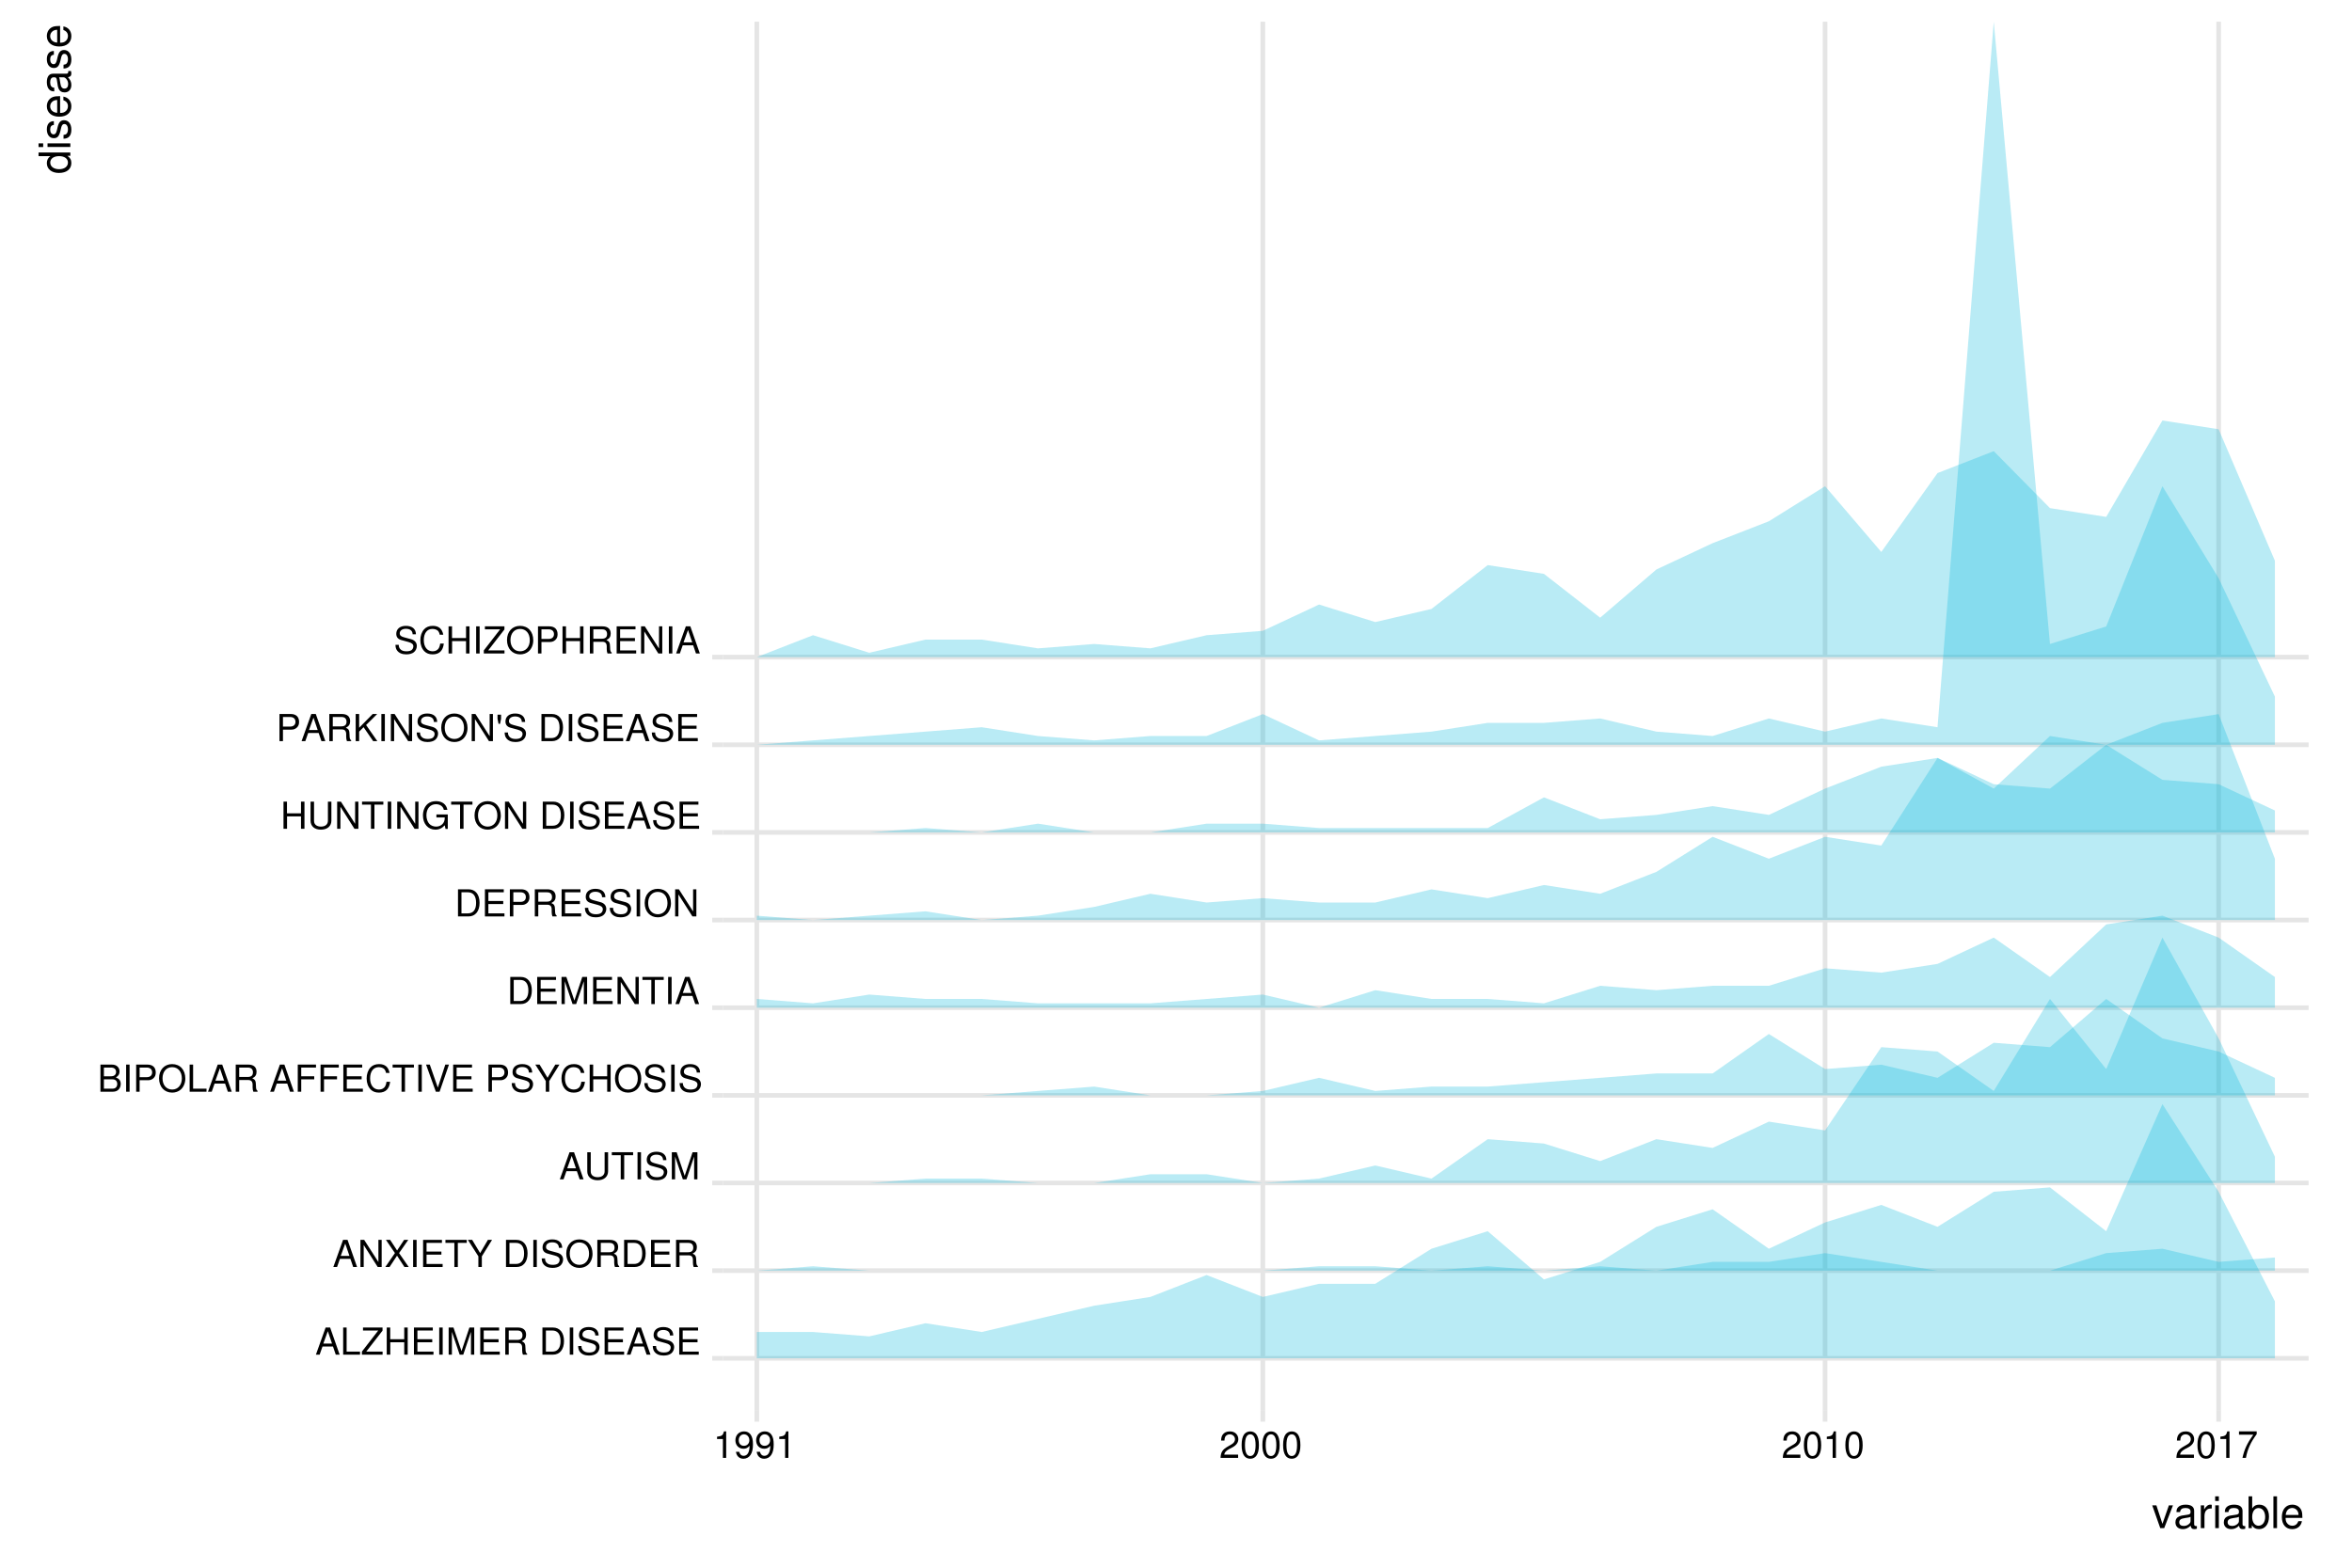 <?xml version="1.0" encoding="UTF-8"?>
<svg xmlns="http://www.w3.org/2000/svg" xmlns:xlink="http://www.w3.org/1999/xlink" width="540pt" height="360pt" viewBox="0 0 540 360" version="1.1">
<defs>
<g>
<symbol overflow="visible" id="glyph0-0">
<path style="stroke:none;" d=""/>
</symbol>
<symbol overflow="visible" id="glyph0-1">
<path style="stroke:none;" d="M 4.062 -1.875 L 4.703 0 L 5.594 0 L 3.406 -6.234 L 2.375 -6.234 L 0.141 0 L 1 0 L 1.656 -1.875 Z M 3.844 -2.547 L 1.844 -2.547 L 2.875 -5.391 Z M 3.844 -2.547 "/>
</symbol>
<symbol overflow="visible" id="glyph0-2">
<path style="stroke:none;" d="M 1.484 -6.234 L 0.688 -6.234 L 0.688 0 L 4.562 0 L 4.562 -0.703 L 1.484 -0.703 Z M 1.484 -6.234 "/>
</symbol>
<symbol overflow="visible" id="glyph0-3">
<path style="stroke:none;" d="M 4.969 -6.234 L 0.484 -6.234 L 0.484 -5.547 L 3.984 -5.547 L 0.234 -0.703 L 0.234 0 L 4.984 0 L 4.984 -0.703 L 1.234 -0.703 L 4.969 -5.516 Z M 4.969 -6.234 "/>
</symbol>
<symbol overflow="visible" id="glyph0-4">
<path style="stroke:none;" d="M 4.719 -2.844 L 4.719 0 L 5.516 0 L 5.516 -6.234 L 4.719 -6.234 L 4.719 -3.547 L 1.5 -3.547 L 1.5 -6.234 L 0.703 -6.234 L 0.703 0 L 1.516 0 L 1.516 -2.844 Z M 4.719 -2.844 "/>
</symbol>
<symbol overflow="visible" id="glyph0-5">
<path style="stroke:none;" d="M 1.562 -2.844 L 4.969 -2.844 L 4.969 -3.547 L 1.562 -3.547 L 1.562 -5.547 L 5.094 -5.547 L 5.094 -6.234 L 0.766 -6.234 L 0.766 0 L 5.25 0 L 5.25 -0.703 L 1.562 -0.703 Z M 1.562 -2.844 "/>
</symbol>
<symbol overflow="visible" id="glyph0-6">
<path style="stroke:none;" d="M 1.656 -6.234 L 0.859 -6.234 L 0.859 0 L 1.656 0 Z M 1.656 -6.234 "/>
</symbol>
<symbol overflow="visible" id="glyph0-7">
<path style="stroke:none;" d="M 4 0 L 5.766 -5.234 L 5.766 0 L 6.516 0 L 6.516 -6.234 L 5.406 -6.234 L 3.594 -0.812 L 1.75 -6.234 L 0.641 -6.234 L 0.641 0 L 1.391 0 L 1.391 -5.234 L 3.172 0 Z M 4 0 "/>
</symbol>
<symbol overflow="visible" id="glyph0-8">
<path style="stroke:none;" d="M 1.594 -2.688 L 3.641 -2.688 C 4.359 -2.688 4.672 -2.344 4.672 -1.578 L 4.672 -1.016 C 4.672 -0.641 4.734 -0.25 4.844 0 L 5.812 0 L 5.812 -0.203 C 5.516 -0.406 5.453 -0.625 5.438 -1.453 C 5.422 -2.484 5.266 -2.797 4.594 -3.078 C 5.297 -3.422 5.578 -3.859 5.578 -4.578 C 5.578 -5.656 4.891 -6.234 3.672 -6.234 L 0.797 -6.234 L 0.797 0 L 1.594 0 Z M 1.594 -3.391 L 1.594 -5.547 L 3.516 -5.547 C 3.969 -5.547 4.219 -5.469 4.422 -5.297 C 4.625 -5.125 4.75 -4.844 4.75 -4.469 C 4.75 -3.719 4.359 -3.391 3.516 -3.391 Z M 1.594 -3.391 "/>
</symbol>
<symbol overflow="visible" id="glyph0-9">
<path style="stroke:none;" d=""/>
</symbol>
<symbol overflow="visible" id="glyph0-10">
<path style="stroke:none;" d="M 0.766 0 L 3.172 0 C 4.75 0 5.719 -1.188 5.719 -3.125 C 5.719 -5.062 4.75 -6.234 3.172 -6.234 L 0.766 -6.234 Z M 1.562 -0.703 L 1.562 -5.547 L 3.031 -5.547 C 4.266 -5.547 4.922 -4.703 4.922 -3.109 C 4.922 -1.547 4.266 -0.703 3.031 -0.703 Z M 1.562 -0.703 "/>
</symbol>
<symbol overflow="visible" id="glyph0-11">
<path style="stroke:none;" d="M 5.109 -4.406 C 5.094 -5.641 4.25 -6.344 2.812 -6.344 C 1.453 -6.344 0.594 -5.641 0.594 -4.516 C 0.594 -3.75 1 -3.266 1.828 -3.062 L 3.375 -2.641 C 4.156 -2.438 4.516 -2.125 4.516 -1.641 C 4.516 -1.297 4.344 -0.953 4.078 -0.766 C 3.828 -0.594 3.438 -0.5 2.922 -0.5 C 2.25 -0.5 1.797 -0.672 1.484 -1.031 C 1.266 -1.297 1.156 -1.594 1.172 -1.984 L 0.406 -1.984 C 0.422 -1.406 0.531 -1.031 0.781 -0.688 C 1.203 -0.109 1.922 0.203 2.875 0.203 C 3.625 0.203 4.234 0.031 4.625 -0.281 C 5.047 -0.609 5.312 -1.172 5.312 -1.719 C 5.312 -2.484 4.844 -3.047 3.984 -3.281 L 2.422 -3.703 C 1.672 -3.906 1.391 -4.141 1.391 -4.625 C 1.391 -5.25 1.953 -5.672 2.797 -5.672 C 3.781 -5.672 4.344 -5.219 4.344 -4.406 Z M 5.109 -4.406 "/>
</symbol>
<symbol overflow="visible" id="glyph0-12">
<path style="stroke:none;" d="M 5.531 -6.234 L 4.781 -6.234 L 4.781 -1.141 L 1.516 -6.234 L 0.656 -6.234 L 0.656 0 L 1.406 0 L 1.406 -5.062 L 4.625 0 L 5.531 0 Z M 5.531 -6.234 "/>
</symbol>
<symbol overflow="visible" id="glyph0-13">
<path style="stroke:none;" d="M 3.344 -3.203 L 5.453 -6.234 L 4.5 -6.234 L 2.891 -3.797 L 1.297 -6.234 L 0.328 -6.234 L 2.391 -3.203 L 0.188 0 L 1.156 0 L 2.875 -2.609 L 4.578 0 L 5.562 0 Z M 3.344 -3.203 "/>
</symbol>
<symbol overflow="visible" id="glyph0-14">
<path style="stroke:none;" d="M 3.031 -5.547 L 5.078 -5.547 L 5.078 -6.234 L 0.188 -6.234 L 0.188 -5.547 L 2.234 -5.547 L 2.234 0 L 3.031 0 Z M 3.031 -5.547 "/>
</symbol>
<symbol overflow="visible" id="glyph0-15">
<path style="stroke:none;" d="M 3.312 -2.453 L 5.656 -6.234 L 4.703 -6.234 L 2.922 -3.203 L 1.094 -6.234 L 0.109 -6.234 L 2.516 -2.453 L 2.516 0 L 3.312 0 Z M 3.312 -2.453 "/>
</symbol>
<symbol overflow="visible" id="glyph0-16">
<path style="stroke:none;" d="M 3.328 -6.344 C 1.547 -6.344 0.328 -5.031 0.328 -3.078 C 0.328 -1.125 1.547 0.203 3.344 0.203 C 4.094 0.203 4.766 -0.031 5.281 -0.469 C 5.953 -1.031 6.359 -2 6.359 -3.016 C 6.359 -5.031 5.156 -6.344 3.328 -6.344 Z M 3.328 -5.641 C 4.688 -5.641 5.562 -4.609 5.562 -3.047 C 5.562 -1.531 4.656 -0.5 3.344 -0.5 C 2.016 -0.5 1.125 -1.531 1.125 -3.078 C 1.125 -4.609 2.016 -5.641 3.328 -5.641 Z M 3.328 -5.641 "/>
</symbol>
<symbol overflow="visible" id="glyph0-17">
<path style="stroke:none;" d="M 4.719 -6.234 L 4.719 -1.859 C 4.719 -1.016 4.125 -0.5 3.109 -0.5 C 2.656 -0.5 2.281 -0.609 1.984 -0.828 C 1.672 -1.078 1.531 -1.391 1.531 -1.859 L 1.531 -6.234 L 0.734 -6.234 L 0.734 -1.859 C 0.734 -0.594 1.641 0.203 3.109 0.203 C 4.578 0.203 5.516 -0.609 5.516 -1.859 L 5.516 -6.234 Z M 4.719 -6.234 "/>
</symbol>
<symbol overflow="visible" id="glyph0-18">
<path style="stroke:none;" d="M 0.672 0 L 3.5 0 C 4.078 0 4.516 -0.156 4.859 -0.516 C 5.156 -0.844 5.328 -1.297 5.328 -1.781 C 5.328 -2.531 4.984 -2.984 4.203 -3.297 C 4.766 -3.562 5.062 -4.031 5.062 -4.656 C 5.062 -5.109 4.891 -5.516 4.562 -5.812 C 4.234 -6.109 3.812 -6.234 3.219 -6.234 L 0.672 -6.234 Z M 1.469 -3.547 L 1.469 -5.547 L 3.016 -5.547 C 3.453 -5.547 3.703 -5.484 3.922 -5.312 C 4.141 -5.141 4.266 -4.891 4.266 -4.547 C 4.266 -4.219 4.141 -3.953 3.922 -3.781 C 3.703 -3.609 3.453 -3.547 3.016 -3.547 Z M 1.469 -0.703 L 1.469 -2.844 L 3.422 -2.844 C 3.797 -2.844 4.062 -2.75 4.25 -2.547 C 4.438 -2.359 4.531 -2.078 4.531 -1.766 C 4.531 -1.469 4.438 -1.203 4.25 -1 C 4.062 -0.797 3.797 -0.703 3.422 -0.703 Z M 1.469 -0.703 "/>
</symbol>
<symbol overflow="visible" id="glyph0-19">
<path style="stroke:none;" d="M 1.578 -2.641 L 3.531 -2.641 C 4.031 -2.641 4.406 -2.797 4.75 -3.094 C 5.125 -3.438 5.281 -3.844 5.281 -4.406 C 5.281 -5.578 4.594 -6.234 3.359 -6.234 L 0.781 -6.234 L 0.781 0 L 1.578 0 Z M 1.578 -3.344 L 1.578 -5.547 L 3.234 -5.547 C 4 -5.547 4.453 -5.125 4.453 -4.438 C 4.453 -3.766 4 -3.344 3.234 -3.344 Z M 1.578 -3.344 "/>
</symbol>
<symbol overflow="visible" id="glyph0-20">
<path style="stroke:none;" d="M 1.562 -2.844 L 4.547 -2.844 L 4.547 -3.547 L 1.562 -3.547 L 1.562 -5.547 L 4.953 -5.547 L 4.953 -6.234 L 0.766 -6.234 L 0.766 0 L 1.562 0 Z M 1.562 -2.844 "/>
</symbol>
<symbol overflow="visible" id="glyph0-21">
<path style="stroke:none;" d="M 5.672 -4.312 C 5.422 -5.672 4.625 -6.344 3.266 -6.344 C 2.422 -6.344 1.75 -6.078 1.281 -5.562 C 0.719 -4.953 0.406 -4.062 0.406 -3.047 C 0.406 -2.016 0.734 -1.141 1.312 -0.531 C 1.797 -0.031 2.422 0.203 3.234 0.203 C 4.75 0.203 5.609 -0.625 5.797 -2.281 L 4.969 -2.281 C 4.906 -1.844 4.828 -1.562 4.688 -1.312 C 4.438 -0.797 3.906 -0.5 3.234 -0.5 C 2 -0.5 1.203 -1.5 1.203 -3.062 C 1.203 -4.656 1.953 -5.641 3.172 -5.641 C 3.672 -5.641 4.141 -5.484 4.406 -5.25 C 4.625 -5.031 4.766 -4.766 4.859 -4.312 Z M 5.672 -4.312 "/>
</symbol>
<symbol overflow="visible" id="glyph0-22">
<path style="stroke:none;" d="M 3.359 0 L 5.516 -6.234 L 4.672 -6.234 L 2.953 -0.953 L 1.109 -6.234 L 0.25 -6.234 L 2.5 0 Z M 3.359 0 "/>
</symbol>
<symbol overflow="visible" id="glyph0-23">
<path style="stroke:none;" d="M 6.078 -3.297 L 3.469 -3.297 L 3.469 -2.594 L 5.375 -2.594 L 5.375 -2.422 C 5.375 -1.312 4.547 -0.5 3.406 -0.5 C 2.781 -0.5 2.203 -0.734 1.828 -1.141 C 1.422 -1.578 1.172 -2.328 1.172 -3.094 C 1.172 -4.625 2.047 -5.641 3.359 -5.641 C 4.312 -5.641 5 -5.156 5.172 -4.344 L 5.984 -4.344 C 5.766 -5.609 4.797 -6.344 3.375 -6.344 C 2.609 -6.344 2 -6.141 1.5 -5.75 C 0.781 -5.141 0.375 -4.172 0.375 -3.062 C 0.375 -1.141 1.547 0.203 3.234 0.203 C 4.078 0.203 4.766 -0.125 5.375 -0.797 L 5.562 0.031 L 6.078 0.031 Z M 6.078 -3.297 "/>
</symbol>
<symbol overflow="visible" id="glyph0-24">
<path style="stroke:none;" d="M 1.469 -2.188 L 2.484 -3.203 L 4.688 0 L 5.641 0 L 3.062 -3.703 L 5.609 -6.234 L 4.578 -6.234 L 1.469 -3.078 L 1.469 -6.234 L 0.672 -6.234 L 0.672 0 L 1.469 0 Z M 1.469 -2.188 "/>
</symbol>
<symbol overflow="visible" id="glyph0-25">
<path style="stroke:none;" d="M 0.406 -6.078 L 0.406 -5.125 L 0.641 -3.969 L 0.984 -3.969 L 1.219 -5.125 L 1.219 -6.078 Z M 0.406 -6.078 "/>
</symbol>
<symbol overflow="visible" id="glyph0-26">
<path style="stroke:none;" d="M 2.219 -4.328 L 2.219 0 L 2.969 0 L 2.969 -6.078 L 2.469 -6.078 C 2.203 -5.141 2.031 -5.016 0.875 -4.859 L 0.875 -4.328 Z M 2.219 -4.328 "/>
</symbol>
<symbol overflow="visible" id="glyph0-27">
<path style="stroke:none;" d="M 0.453 -1.391 C 0.594 -0.391 1.25 0.203 2.172 0.203 C 2.844 0.203 3.453 -0.125 3.797 -0.672 C 4.188 -1.266 4.359 -2 4.359 -3.109 C 4.359 -4.125 4.203 -4.781 3.844 -5.312 C 3.516 -5.812 2.984 -6.078 2.312 -6.078 C 1.156 -6.078 0.328 -5.219 0.328 -4.031 C 0.328 -2.891 1.094 -2.094 2.188 -2.094 C 2.766 -2.094 3.188 -2.297 3.578 -2.781 C 3.578 -1.297 3.094 -0.469 2.219 -0.469 C 1.703 -0.469 1.328 -0.812 1.203 -1.391 Z M 2.297 -5.406 C 3 -5.406 3.531 -4.828 3.531 -4.047 C 3.531 -3.297 3.016 -2.766 2.281 -2.766 C 1.547 -2.766 1.094 -3.266 1.094 -4.078 C 1.094 -4.859 1.609 -5.406 2.297 -5.406 Z M 2.297 -5.406 "/>
</symbol>
<symbol overflow="visible" id="glyph0-28">
<path style="stroke:none;" d="M 4.328 -0.75 L 1.141 -0.75 C 1.219 -1.234 1.484 -1.562 2.234 -2 L 3.094 -2.453 C 3.938 -2.922 4.375 -3.547 4.375 -4.297 C 4.375 -4.797 4.172 -5.266 3.812 -5.594 C 3.453 -5.922 3 -6.078 2.438 -6.078 C 1.656 -6.078 1.094 -5.797 0.75 -5.281 C 0.547 -4.953 0.438 -4.578 0.422 -3.969 L 1.188 -3.969 C 1.203 -4.375 1.266 -4.625 1.359 -4.828 C 1.562 -5.188 1.953 -5.406 2.406 -5.406 C 3.094 -5.406 3.609 -4.922 3.609 -4.266 C 3.609 -3.797 3.328 -3.375 2.781 -3.078 L 2 -2.625 C 0.734 -1.906 0.359 -1.328 0.297 0 L 4.328 0 Z M 4.328 -0.75 "/>
</symbol>
<symbol overflow="visible" id="glyph0-29">
<path style="stroke:none;" d="M 2.359 -6.078 C 1.797 -6.078 1.281 -5.828 0.953 -5.406 C 0.562 -4.875 0.375 -4.062 0.375 -2.938 C 0.375 -0.891 1.047 0.203 2.359 0.203 C 3.641 0.203 4.344 -0.891 4.344 -2.891 C 4.344 -4.062 4.156 -4.859 3.75 -5.406 C 3.438 -5.828 2.922 -6.078 2.359 -6.078 Z M 2.359 -5.406 C 3.172 -5.406 3.578 -4.578 3.578 -2.953 C 3.578 -1.234 3.172 -0.422 2.344 -0.422 C 1.547 -0.422 1.141 -1.266 1.141 -2.922 C 1.141 -4.594 1.547 -5.406 2.359 -5.406 Z M 2.359 -5.406 "/>
</symbol>
<symbol overflow="visible" id="glyph0-30">
<path style="stroke:none;" d="M 4.453 -6.078 L 0.391 -6.078 L 0.391 -5.328 L 3.672 -5.328 C 2.219 -3.266 1.641 -2 1.188 0 L 1.984 0 C 2.328 -1.938 3.078 -3.609 4.453 -5.438 Z M 4.453 -6.078 "/>
</symbol>
<symbol overflow="visible" id="glyph1-0">
<path style="stroke:none;" d=""/>
</symbol>
<symbol overflow="visible" id="glyph1-1">
<path style="stroke:none;" d="M 2.844 0 L 4.859 -5.234 L 3.922 -5.234 L 2.438 -0.984 L 1.047 -5.234 L 0.094 -5.234 L 1.938 0 Z M 2.844 0 "/>
</symbol>
<symbol overflow="visible" id="glyph1-2">
<path style="stroke:none;" d="M 5.344 -0.484 C 5.266 -0.469 5.219 -0.469 5.172 -0.469 C 4.875 -0.469 4.719 -0.625 4.719 -0.875 L 4.719 -3.953 C 4.719 -4.891 4.047 -5.391 2.75 -5.391 C 1.984 -5.391 1.359 -5.172 1.016 -4.781 C 0.766 -4.516 0.672 -4.203 0.656 -3.688 L 1.484 -3.688 C 1.562 -4.328 1.938 -4.625 2.719 -4.625 C 3.469 -4.625 3.891 -4.344 3.891 -3.844 L 3.891 -3.625 C 3.891 -3.266 3.688 -3.125 3.016 -3.047 C 1.844 -2.891 1.656 -2.844 1.344 -2.719 C 0.734 -2.469 0.422 -2 0.422 -1.312 C 0.422 -0.375 1.078 0.234 2.141 0.234 C 2.797 0.234 3.328 0 3.922 -0.547 C 3.984 -0.016 4.234 0.234 4.781 0.234 C 4.953 0.234 5.078 0.203 5.344 0.141 Z M 3.891 -1.656 C 3.891 -1.375 3.812 -1.203 3.562 -0.969 C 3.219 -0.656 2.812 -0.5 2.312 -0.5 C 1.672 -0.5 1.297 -0.812 1.297 -1.344 C 1.297 -1.891 1.656 -2.172 2.547 -2.297 C 3.438 -2.422 3.609 -2.453 3.891 -2.594 Z M 3.891 -1.656 "/>
</symbol>
<symbol overflow="visible" id="glyph1-3">
<path style="stroke:none;" d="M 0.688 -5.234 L 0.688 0 L 1.531 0 L 1.531 -2.719 C 1.531 -3.469 1.719 -3.953 2.125 -4.25 C 2.375 -4.438 2.625 -4.5 3.203 -4.516 L 3.203 -5.359 C 3.062 -5.375 3 -5.391 2.891 -5.391 C 2.344 -5.391 1.938 -5.062 1.453 -4.297 L 1.453 -5.234 Z M 0.688 -5.234 "/>
</symbol>
<symbol overflow="visible" id="glyph1-4">
<path style="stroke:none;" d="M 1.5 -5.234 L 0.672 -5.234 L 0.672 0 L 1.5 0 Z M 1.5 -7.297 L 0.656 -7.297 L 0.656 -6.234 L 1.5 -6.234 Z M 1.5 -7.297 "/>
</symbol>
<symbol overflow="visible" id="glyph1-5">
<path style="stroke:none;" d="M 0.547 -7.297 L 0.547 0 L 1.297 0 L 1.297 -0.672 C 1.688 -0.062 2.219 0.234 2.953 0.234 C 4.328 0.234 5.234 -0.906 5.234 -2.641 C 5.234 -4.344 4.375 -5.391 2.984 -5.391 C 2.266 -5.391 1.766 -5.125 1.375 -4.531 L 1.375 -7.297 Z M 2.828 -4.609 C 3.766 -4.609 4.359 -3.797 4.359 -2.547 C 4.359 -1.359 3.734 -0.547 2.828 -0.547 C 1.953 -0.547 1.375 -1.344 1.375 -2.578 C 1.375 -3.812 1.953 -4.609 2.828 -4.609 Z M 2.828 -4.609 "/>
</symbol>
<symbol overflow="visible" id="glyph1-6">
<path style="stroke:none;" d="M 1.516 -7.297 L 0.688 -7.297 L 0.688 0 L 1.516 0 Z M 1.516 -7.297 "/>
</symbol>
<symbol overflow="visible" id="glyph1-7">
<path style="stroke:none;" d="M 5.125 -2.344 C 5.125 -3.141 5.062 -3.625 4.922 -4.016 C 4.578 -4.875 3.781 -5.391 2.797 -5.391 C 1.344 -5.391 0.406 -4.266 0.406 -2.547 C 0.406 -0.828 1.312 0.234 2.781 0.234 C 3.984 0.234 4.812 -0.453 5.016 -1.594 L 4.188 -1.594 C 3.953 -0.906 3.484 -0.547 2.812 -0.547 C 2.281 -0.547 1.828 -0.781 1.547 -1.219 C 1.344 -1.516 1.281 -1.812 1.266 -2.344 Z M 1.297 -3.016 C 1.359 -3.984 1.953 -4.625 2.797 -4.625 C 3.609 -4.625 4.234 -3.938 4.234 -3.078 C 4.234 -3.062 4.234 -3.047 4.234 -3.016 Z M 1.297 -3.016 "/>
</symbol>
<symbol overflow="visible" id="glyph2-0">
<path style="stroke:none;" d=""/>
</symbol>
<symbol overflow="visible" id="glyph2-1">
<path style="stroke:none;" d="M -7.297 -4.953 L -7.297 -4.125 L -4.578 -4.125 C -5.109 -3.766 -5.391 -3.203 -5.391 -2.516 C -5.391 -1.156 -4.297 -0.266 -2.625 -0.266 C -0.859 -0.266 0.234 -1.125 0.234 -2.547 C 0.234 -3.266 -0.047 -3.766 -0.688 -4.203 L 0 -4.203 L 0 -4.953 Z M -4.609 -2.656 C -4.609 -3.547 -3.812 -4.125 -2.562 -4.125 C -1.344 -4.125 -0.547 -3.547 -0.547 -2.656 C -0.547 -1.734 -1.359 -1.125 -2.578 -1.125 C -3.797 -1.125 -4.609 -1.734 -4.609 -2.656 Z M -4.609 -2.656 "/>
</symbol>
<symbol overflow="visible" id="glyph2-2">
<path style="stroke:none;" d="M -5.234 -1.5 L -5.234 -0.672 L 0 -0.672 L 0 -1.5 Z M -7.297 -1.5 L -7.297 -0.656 L -6.234 -0.656 L -6.234 -1.5 Z M -7.297 -1.5 "/>
</symbol>
<symbol overflow="visible" id="glyph2-3">
<path style="stroke:none;" d="M -3.781 -4.375 C -4.812 -4.375 -5.391 -3.688 -5.391 -2.484 C -5.391 -1.266 -4.766 -0.469 -3.797 -0.469 C -2.969 -0.469 -2.578 -0.891 -2.281 -2.125 L -2.094 -2.906 C -1.953 -3.484 -1.734 -3.719 -1.359 -3.719 C -0.875 -3.719 -0.547 -3.234 -0.547 -2.5 C -0.547 -2.047 -0.672 -1.672 -0.891 -1.453 C -1.047 -1.328 -1.188 -1.266 -1.562 -1.219 L -1.562 -0.344 C -0.344 -0.375 0.234 -1.062 0.234 -2.438 C 0.234 -3.75 -0.422 -4.594 -1.438 -4.594 C -2.203 -4.594 -2.641 -4.156 -2.891 -3.109 L -3.078 -2.312 C -3.234 -1.625 -3.453 -1.344 -3.828 -1.344 C -4.312 -1.344 -4.625 -1.766 -4.625 -2.453 C -4.625 -3.125 -4.328 -3.484 -3.781 -3.5 Z M -3.781 -4.375 "/>
</symbol>
<symbol overflow="visible" id="glyph2-4">
<path style="stroke:none;" d="M -2.344 -5.125 C -3.141 -5.125 -3.625 -5.062 -4.016 -4.922 C -4.875 -4.578 -5.391 -3.781 -5.391 -2.797 C -5.391 -1.344 -4.266 -0.406 -2.547 -0.406 C -0.828 -0.406 0.234 -1.312 0.234 -2.781 C 0.234 -3.984 -0.453 -4.812 -1.594 -5.016 L -1.594 -4.188 C -0.906 -3.953 -0.547 -3.484 -0.547 -2.812 C -0.547 -2.281 -0.781 -1.828 -1.219 -1.547 C -1.516 -1.344 -1.812 -1.281 -2.344 -1.266 Z M -3.016 -1.297 C -3.984 -1.359 -4.625 -1.953 -4.625 -2.797 C -4.625 -3.609 -3.938 -4.234 -3.078 -4.234 C -3.062 -4.234 -3.047 -4.234 -3.016 -4.234 Z M -3.016 -1.297 "/>
</symbol>
<symbol overflow="visible" id="glyph2-5">
<path style="stroke:none;" d="M -0.484 -5.344 C -0.469 -5.266 -0.469 -5.219 -0.469 -5.172 C -0.469 -4.875 -0.625 -4.719 -0.875 -4.719 L -3.953 -4.719 C -4.891 -4.719 -5.391 -4.047 -5.391 -2.75 C -5.391 -1.984 -5.172 -1.359 -4.781 -1.016 C -4.516 -0.766 -4.203 -0.672 -3.688 -0.656 L -3.688 -1.484 C -4.328 -1.562 -4.625 -1.938 -4.625 -2.719 C -4.625 -3.469 -4.344 -3.891 -3.844 -3.891 L -3.625 -3.891 C -3.266 -3.891 -3.125 -3.688 -3.047 -3.016 C -2.891 -1.844 -2.844 -1.656 -2.719 -1.344 C -2.469 -0.734 -2 -0.422 -1.312 -0.422 C -0.375 -0.422 0.234 -1.078 0.234 -2.141 C 0.234 -2.797 0 -3.328 -0.547 -3.922 C -0.016 -3.984 0.234 -4.234 0.234 -4.781 C 0.234 -4.953 0.203 -5.078 0.141 -5.344 Z M -1.656 -3.891 C -1.375 -3.891 -1.203 -3.812 -0.969 -3.562 C -0.656 -3.219 -0.5 -2.812 -0.5 -2.312 C -0.5 -1.672 -0.812 -1.297 -1.344 -1.297 C -1.891 -1.297 -2.172 -1.656 -2.297 -2.547 C -2.422 -3.438 -2.453 -3.609 -2.594 -3.891 Z M -1.656 -3.891 "/>
</symbol>
</g>
<clipPath id="clip1">
  <path d="M 166.012 311 L 530.039 311 L 530.039 313 L 166.012 313 Z M 166.012 311 "/>
</clipPath>
<clipPath id="clip2">
  <path d="M 166.012 291 L 530.039 291 L 530.039 293 L 166.012 293 Z M 166.012 291 "/>
</clipPath>
<clipPath id="clip3">
  <path d="M 166.012 271 L 530.039 271 L 530.039 273 L 166.012 273 Z M 166.012 271 "/>
</clipPath>
<clipPath id="clip4">
  <path d="M 166.012 251 L 530.039 251 L 530.039 253 L 166.012 253 Z M 166.012 251 "/>
</clipPath>
<clipPath id="clip5">
  <path d="M 166.012 230 L 530.039 230 L 530.039 232 L 166.012 232 Z M 166.012 230 "/>
</clipPath>
<clipPath id="clip6">
  <path d="M 166.012 210 L 530.039 210 L 530.039 212 L 166.012 212 Z M 166.012 210 "/>
</clipPath>
<clipPath id="clip7">
  <path d="M 166.012 190 L 530.039 190 L 530.039 192 L 166.012 192 Z M 166.012 190 "/>
</clipPath>
<clipPath id="clip8">
  <path d="M 166.012 170 L 530.039 170 L 530.039 172 L 166.012 172 Z M 166.012 170 "/>
</clipPath>
<clipPath id="clip9">
  <path d="M 166.012 150 L 530.039 150 L 530.039 152 L 166.012 152 Z M 166.012 150 "/>
</clipPath>
<clipPath id="clip10">
  <path d="M 173 4.98 L 175 4.98 L 175 323.988 L 173 323.988 Z M 173 4.98 "/>
</clipPath>
<clipPath id="clip11">
  <path d="M 289 4.98 L 291 4.98 L 291 323.988 L 289 323.988 Z M 289 4.98 "/>
</clipPath>
<clipPath id="clip12">
  <path d="M 418 4.98 L 420 4.98 L 420 323.988 L 418 323.988 Z M 418 4.98 "/>
</clipPath>
<clipPath id="clip13">
  <path d="M 508 4.98 L 510 4.98 L 510 323.988 L 508 323.988 Z M 508 4.98 "/>
</clipPath>
<clipPath id="clip14">
  <path d="M 173 4.98 L 523 4.98 L 523 172 L 173 172 Z M 173 4.98 "/>
</clipPath>
</defs>
<g id="surface9276">
<rect x="0" y="0" width="540" height="360" style="fill:rgb(100%,100%,100%);fill-opacity:1;stroke:none;"/>
<g clip-path="url(#clip1)" clip-rule="nonzero">
<path style="fill:none;stroke-width:1.067;stroke-linecap:butt;stroke-linejoin:round;stroke:rgb(89.804%,89.804%,89.804%);stroke-opacity:1;stroke-miterlimit:10;" d="M 166.012 311.914 L 530.039 311.914 "/>
</g>
<g clip-path="url(#clip2)" clip-rule="nonzero">
<path style="fill:none;stroke-width:1.067;stroke-linecap:butt;stroke-linejoin:round;stroke:rgb(89.804%,89.804%,89.804%);stroke-opacity:1;stroke-miterlimit:10;" d="M 166.012 291.789 L 530.039 291.789 "/>
</g>
<g clip-path="url(#clip3)" clip-rule="nonzero">
<path style="fill:none;stroke-width:1.067;stroke-linecap:butt;stroke-linejoin:round;stroke:rgb(89.804%,89.804%,89.804%);stroke-opacity:1;stroke-miterlimit:10;" d="M 166.012 271.66 L 530.039 271.66 "/>
</g>
<g clip-path="url(#clip4)" clip-rule="nonzero">
<path style="fill:none;stroke-width:1.067;stroke-linecap:butt;stroke-linejoin:round;stroke:rgb(89.804%,89.804%,89.804%);stroke-opacity:1;stroke-miterlimit:10;" d="M 166.012 251.535 L 530.039 251.535 "/>
</g>
<g clip-path="url(#clip5)" clip-rule="nonzero">
<path style="fill:none;stroke-width:1.067;stroke-linecap:butt;stroke-linejoin:round;stroke:rgb(89.804%,89.804%,89.804%);stroke-opacity:1;stroke-miterlimit:10;" d="M 166.012 231.406 L 530.039 231.406 "/>
</g>
<g clip-path="url(#clip6)" clip-rule="nonzero">
<path style="fill:none;stroke-width:1.067;stroke-linecap:butt;stroke-linejoin:round;stroke:rgb(89.804%,89.804%,89.804%);stroke-opacity:1;stroke-miterlimit:10;" d="M 166.012 211.281 L 530.039 211.281 "/>
</g>
<g clip-path="url(#clip7)" clip-rule="nonzero">
<path style="fill:none;stroke-width:1.067;stroke-linecap:butt;stroke-linejoin:round;stroke:rgb(89.804%,89.804%,89.804%);stroke-opacity:1;stroke-miterlimit:10;" d="M 166.012 191.152 L 530.039 191.152 "/>
</g>
<g clip-path="url(#clip8)" clip-rule="nonzero">
<path style="fill:none;stroke-width:1.067;stroke-linecap:butt;stroke-linejoin:round;stroke:rgb(89.804%,89.804%,89.804%);stroke-opacity:1;stroke-miterlimit:10;" d="M 166.012 171.027 L 530.039 171.027 "/>
</g>
<g clip-path="url(#clip9)" clip-rule="nonzero">
<path style="fill:none;stroke-width:1.067;stroke-linecap:butt;stroke-linejoin:round;stroke:rgb(89.804%,89.804%,89.804%);stroke-opacity:1;stroke-miterlimit:10;" d="M 166.012 150.898 L 530.039 150.898 "/>
</g>
<g clip-path="url(#clip10)" clip-rule="nonzero">
<path style="fill:none;stroke-width:1.067;stroke-linecap:butt;stroke-linejoin:round;stroke:rgb(89.804%,89.804%,89.804%);stroke-opacity:1;stroke-miterlimit:10;" d="M 173.754 323.988 L 173.754 4.98 "/>
</g>
<g clip-path="url(#clip11)" clip-rule="nonzero">
<path style="fill:none;stroke-width:1.067;stroke-linecap:butt;stroke-linejoin:round;stroke:rgb(89.804%,89.804%,89.804%);stroke-opacity:1;stroke-miterlimit:10;" d="M 289.934 323.988 L 289.934 4.98 "/>
</g>
<g clip-path="url(#clip12)" clip-rule="nonzero">
<path style="fill:none;stroke-width:1.067;stroke-linecap:butt;stroke-linejoin:round;stroke:rgb(89.804%,89.804%,89.804%);stroke-opacity:1;stroke-miterlimit:10;" d="M 419.023 323.988 L 419.023 4.98 "/>
</g>
<g clip-path="url(#clip13)" clip-rule="nonzero">
<path style="fill:none;stroke-width:1.067;stroke-linecap:butt;stroke-linejoin:round;stroke:rgb(89.804%,89.804%,89.804%);stroke-opacity:1;stroke-miterlimit:10;" d="M 509.383 323.988 L 509.383 4.98 "/>
</g>
<path style=" stroke:none;fill-rule:nonzero;fill:rgb(0%,71.765%,85.49%);fill-opacity:0.275;" d="M 173.754 150.898 L 186.664 145.867 L 199.574 149.895 L 212.48 146.875 L 225.391 146.875 L 238.301 148.887 L 251.207 147.883 L 264.117 148.887 L 277.027 145.867 L 289.934 144.863 L 302.844 138.824 L 315.75 142.848 L 328.66 139.832 L 341.57 129.766 L 354.477 131.781 L 367.387 141.844 L 380.297 130.773 L 393.203 124.734 L 406.113 119.703 L 419.023 111.652 L 431.93 126.75 L 444.84 108.633 L 457.75 103.602 L 470.656 116.684 L 483.566 118.699 L 496.473 96.559 L 509.383 98.57 L 522.293 128.762 L 522.293 150.898 Z M 173.754 150.898 "/>
<g clip-path="url(#clip14)" clip-rule="nonzero">
<path style=" stroke:none;fill-rule:nonzero;fill:rgb(0%,71.765%,85.49%);fill-opacity:0.275;" d="M 173.754 171.027 L 186.664 170.02 L 199.574 169.016 L 212.48 168.008 L 225.391 167 L 238.301 169.016 L 251.207 170.02 L 264.117 169.016 L 277.027 169.016 L 289.934 163.984 L 302.844 170.02 L 315.75 169.016 L 328.66 168.008 L 341.57 165.996 L 354.477 165.996 L 367.387 164.988 L 380.297 168.008 L 393.203 169.016 L 406.113 164.988 L 419.023 168.008 L 431.93 164.988 L 444.84 167 L 457.75 4.98 L 470.656 147.883 L 483.566 143.855 L 496.473 111.652 L 509.383 132.785 L 522.293 159.957 L 522.293 171.027 Z M 173.754 171.027 "/>
</g>
<path style=" stroke:none;fill-rule:nonzero;fill:rgb(0%,71.765%,85.49%);fill-opacity:0.275;" d="M 173.754 191.152 L 199.574 191.152 L 212.48 190.148 L 225.391 191.152 L 238.301 189.141 L 251.207 191.152 L 264.117 191.152 L 277.027 189.141 L 289.934 189.141 L 302.844 190.148 L 341.57 190.148 L 354.477 183.102 L 367.387 188.133 L 380.297 187.129 L 393.203 185.117 L 406.113 187.129 L 419.023 181.09 L 431.93 176.059 L 444.84 174.047 L 457.75 180.082 L 470.656 181.09 L 483.566 171.027 L 496.473 179.078 L 509.383 180.082 L 522.293 186.121 L 522.293 191.152 Z M 173.754 191.152 "/>
<path style=" stroke:none;fill-rule:nonzero;fill:rgb(0%,71.765%,85.49%);fill-opacity:0.275;" d="M 173.754 210.273 L 186.664 211.281 L 199.574 210.273 L 212.48 209.27 L 225.391 211.281 L 238.301 210.273 L 251.207 208.262 L 264.117 205.242 L 277.027 207.254 L 289.934 206.25 L 302.844 207.254 L 315.75 207.254 L 328.66 204.234 L 341.57 206.25 L 354.477 203.23 L 367.387 205.242 L 380.297 200.211 L 393.203 192.16 L 406.113 197.191 L 419.023 192.16 L 431.93 194.172 L 444.84 174.047 L 457.75 181.09 L 470.656 169.016 L 483.566 171.027 L 496.473 165.996 L 509.383 163.984 L 522.293 197.191 L 522.293 211.281 L 173.754 211.281 Z M 173.754 210.273 "/>
<path style=" stroke:none;fill-rule:nonzero;fill:rgb(0%,71.765%,85.49%);fill-opacity:0.275;" d="M 173.754 229.395 L 186.664 230.402 L 199.574 228.387 L 212.48 229.395 L 225.391 229.395 L 238.301 230.402 L 264.117 230.402 L 277.027 229.395 L 289.934 228.387 L 302.844 231.406 L 315.75 227.383 L 328.66 229.395 L 341.57 229.395 L 354.477 230.402 L 367.387 226.375 L 380.297 227.383 L 393.203 226.375 L 406.113 226.375 L 419.023 222.352 L 431.93 223.355 L 444.84 221.344 L 457.75 215.305 L 470.656 224.363 L 483.566 212.285 L 496.473 210.273 L 509.383 215.305 L 522.293 224.363 L 522.293 231.406 L 173.754 231.406 Z M 173.754 229.395 "/>
<path style=" stroke:none;fill-rule:nonzero;fill:rgb(0%,71.765%,85.49%);fill-opacity:0.275;" d="M 173.754 251.535 L 225.391 251.535 L 238.301 250.527 L 251.207 249.52 L 264.117 251.535 L 277.027 251.535 L 289.934 250.527 L 302.844 247.508 L 315.75 250.527 L 328.66 249.52 L 341.57 249.52 L 354.477 248.516 L 367.387 247.508 L 380.297 246.504 L 393.203 246.504 L 406.113 237.445 L 419.023 245.496 L 431.93 244.488 L 444.84 247.508 L 457.75 239.457 L 470.656 240.465 L 483.566 229.395 L 496.473 238.453 L 509.383 241.469 L 522.293 247.508 L 522.293 251.535 Z M 173.754 251.535 "/>
<path style=" stroke:none;fill-rule:nonzero;fill:rgb(0%,71.765%,85.49%);fill-opacity:0.275;" d="M 173.754 271.66 L 199.574 271.66 L 212.48 270.652 L 225.391 270.652 L 238.301 271.66 L 251.207 271.66 L 264.117 269.648 L 277.027 269.648 L 289.934 271.66 L 302.844 270.652 L 315.75 267.637 L 328.66 270.652 L 341.57 261.598 L 354.477 262.602 L 367.387 266.629 L 380.297 261.598 L 393.203 263.609 L 406.113 257.57 L 419.023 259.586 L 431.93 240.465 L 444.84 241.469 L 457.75 250.527 L 470.656 229.395 L 483.566 245.496 L 496.473 215.305 L 509.383 238.453 L 522.293 265.621 L 522.293 271.66 Z M 173.754 271.66 "/>
<path style=" stroke:none;fill-rule:nonzero;fill:rgb(0%,71.765%,85.49%);fill-opacity:0.275;" d="M 173.754 291.789 L 186.664 290.781 L 199.574 291.789 L 289.934 291.789 L 302.844 290.781 L 315.75 290.781 L 328.66 291.789 L 341.57 290.781 L 354.477 291.789 L 367.387 290.781 L 380.297 291.789 L 393.203 289.773 L 406.113 289.773 L 419.023 287.762 L 431.93 289.773 L 444.84 291.789 L 470.656 291.789 L 483.566 287.762 L 496.473 286.754 L 509.383 289.773 L 522.293 288.77 L 522.293 291.789 Z M 173.754 291.789 "/>
<path style=" stroke:none;fill-rule:nonzero;fill:rgb(0%,71.765%,85.49%);fill-opacity:0.275;" d="M 173.754 305.875 L 186.664 305.875 L 199.574 306.883 L 212.48 303.863 L 225.391 305.875 L 238.301 302.855 L 251.207 299.84 L 264.117 297.824 L 277.027 292.793 L 289.934 297.824 L 302.844 294.805 L 315.75 294.805 L 328.66 286.754 L 341.57 282.73 L 354.477 293.801 L 367.387 289.773 L 380.297 281.723 L 393.203 277.699 L 406.113 286.754 L 419.023 280.719 L 431.93 276.691 L 444.84 281.723 L 457.75 273.672 L 470.656 272.668 L 483.566 282.73 L 496.473 253.547 L 509.383 273.672 L 522.293 298.832 L 522.293 311.914 L 173.754 311.914 Z M 173.754 305.875 "/>
<g style="fill:rgb(0%,0%,0%);fill-opacity:1;">
  <use xlink:href="#glyph0-1" x="72.387" y="311.081"/>
  <use xlink:href="#glyph0-2" x="78.098" y="311.081"/>
  <use xlink:href="#glyph0-3" x="82.858" y="311.081"/>
  <use xlink:href="#glyph0-4" x="88.09" y="311.081"/>
  <use xlink:href="#glyph0-5" x="94.272" y="311.081"/>
  <use xlink:href="#glyph0-6" x="99.983" y="311.081"/>
  <use xlink:href="#glyph0-7" x="102.364" y="311.081"/>
  <use xlink:href="#glyph0-5" x="109.497" y="311.081"/>
  <use xlink:href="#glyph0-8" x="115.208" y="311.081"/>
  <use xlink:href="#glyph0-9" x="121.391" y="311.081"/>
  <use xlink:href="#glyph0-10" x="123.771" y="311.081"/>
  <use xlink:href="#glyph0-6" x="129.954" y="311.081"/>
  <use xlink:href="#glyph0-11" x="132.335" y="311.081"/>
  <use xlink:href="#glyph0-5" x="138.046" y="311.081"/>
  <use xlink:href="#glyph0-1" x="143.757" y="311.081"/>
  <use xlink:href="#glyph0-11" x="149.468" y="311.081"/>
  <use xlink:href="#glyph0-5" x="155.179" y="311.081"/>
</g>
<g style="fill:rgb(0%,0%,0%);fill-opacity:1;">
  <use xlink:href="#glyph0-1" x="76.387" y="290.956"/>
  <use xlink:href="#glyph0-12" x="82.098" y="290.956"/>
  <use xlink:href="#glyph0-13" x="88.28" y="290.956"/>
  <use xlink:href="#glyph0-6" x="93.991" y="290.956"/>
  <use xlink:href="#glyph0-5" x="96.372" y="290.956"/>
  <use xlink:href="#glyph0-14" x="102.083" y="290.956"/>
  <use xlink:href="#glyph0-15" x="107.314" y="290.956"/>
  <use xlink:href="#glyph0-9" x="113.025" y="290.956"/>
  <use xlink:href="#glyph0-10" x="115.406" y="290.956"/>
  <use xlink:href="#glyph0-6" x="121.589" y="290.956"/>
  <use xlink:href="#glyph0-11" x="123.97" y="290.956"/>
  <use xlink:href="#glyph0-16" x="129.681" y="290.956"/>
  <use xlink:href="#glyph0-8" x="136.343" y="290.956"/>
  <use xlink:href="#glyph0-10" x="142.525" y="290.956"/>
  <use xlink:href="#glyph0-5" x="148.708" y="290.956"/>
  <use xlink:href="#glyph0-8" x="154.419" y="290.956"/>
</g>
<g style="fill:rgb(0%,0%,0%);fill-opacity:1;">
  <use xlink:href="#glyph0-1" x="128.387" y="270.827"/>
  <use xlink:href="#glyph0-17" x="134.098" y="270.827"/>
  <use xlink:href="#glyph0-14" x="140.28" y="270.827"/>
  <use xlink:href="#glyph0-6" x="145.512" y="270.827"/>
  <use xlink:href="#glyph0-11" x="147.893" y="270.827"/>
  <use xlink:href="#glyph0-7" x="153.604" y="270.827"/>
</g>
<g style="fill:rgb(0%,0%,0%);fill-opacity:1;">
  <use xlink:href="#glyph0-18" x="22.387" y="250.702"/>
  <use xlink:href="#glyph0-6" x="28.098" y="250.702"/>
  <use xlink:href="#glyph0-19" x="30.479" y="250.702"/>
  <use xlink:href="#glyph0-16" x="36.189" y="250.702"/>
  <use xlink:href="#glyph0-2" x="42.852" y="250.702"/>
  <use xlink:href="#glyph0-1" x="47.612" y="250.702"/>
  <use xlink:href="#glyph0-8" x="53.323" y="250.702"/>
  <use xlink:href="#glyph0-9" x="59.506" y="250.702"/>
  <use xlink:href="#glyph0-1" x="61.887" y="250.702"/>
  <use xlink:href="#glyph0-20" x="67.598" y="250.702"/>
  <use xlink:href="#glyph0-20" x="72.829" y="250.702"/>
  <use xlink:href="#glyph0-5" x="78.061" y="250.702"/>
  <use xlink:href="#glyph0-21" x="83.771" y="250.702"/>
  <use xlink:href="#glyph0-14" x="89.954" y="250.702"/>
  <use xlink:href="#glyph0-6" x="95.186" y="250.702"/>
  <use xlink:href="#glyph0-22" x="97.566" y="250.702"/>
  <use xlink:href="#glyph0-5" x="103.277" y="250.702"/>
  <use xlink:href="#glyph0-9" x="108.988" y="250.702"/>
  <use xlink:href="#glyph0-19" x="111.369" y="250.702"/>
  <use xlink:href="#glyph0-11" x="117.08" y="250.702"/>
  <use xlink:href="#glyph0-15" x="122.791" y="250.702"/>
  <use xlink:href="#glyph0-21" x="128.502" y="250.702"/>
  <use xlink:href="#glyph0-4" x="134.685" y="250.702"/>
  <use xlink:href="#glyph0-16" x="140.867" y="250.702"/>
  <use xlink:href="#glyph0-11" x="147.529" y="250.702"/>
  <use xlink:href="#glyph0-6" x="153.24" y="250.702"/>
  <use xlink:href="#glyph0-11" x="155.621" y="250.702"/>
</g>
<g style="fill:rgb(0%,0%,0%);fill-opacity:1;">
  <use xlink:href="#glyph0-10" x="116.387" y="230.573"/>
  <use xlink:href="#glyph0-5" x="122.569" y="230.573"/>
  <use xlink:href="#glyph0-7" x="128.28" y="230.573"/>
  <use xlink:href="#glyph0-5" x="135.413" y="230.573"/>
  <use xlink:href="#glyph0-12" x="141.124" y="230.573"/>
  <use xlink:href="#glyph0-14" x="147.307" y="230.573"/>
  <use xlink:href="#glyph0-6" x="152.538" y="230.573"/>
  <use xlink:href="#glyph0-1" x="154.919" y="230.573"/>
</g>
<g style="fill:rgb(0%,0%,0%);fill-opacity:1;">
  <use xlink:href="#glyph0-10" x="104.387" y="210.448"/>
  <use xlink:href="#glyph0-5" x="110.569" y="210.448"/>
  <use xlink:href="#glyph0-19" x="116.28" y="210.448"/>
  <use xlink:href="#glyph0-8" x="121.991" y="210.448"/>
  <use xlink:href="#glyph0-5" x="128.174" y="210.448"/>
  <use xlink:href="#glyph0-11" x="133.885" y="210.448"/>
  <use xlink:href="#glyph0-11" x="139.596" y="210.448"/>
  <use xlink:href="#glyph0-6" x="145.307" y="210.448"/>
  <use xlink:href="#glyph0-16" x="147.688" y="210.448"/>
  <use xlink:href="#glyph0-12" x="154.35" y="210.448"/>
</g>
<g style="fill:rgb(0%,0%,0%);fill-opacity:1;">
  <use xlink:href="#glyph0-4" x="64.387" y="190.319"/>
  <use xlink:href="#glyph0-17" x="70.569" y="190.319"/>
  <use xlink:href="#glyph0-12" x="76.752" y="190.319"/>
  <use xlink:href="#glyph0-14" x="82.935" y="190.319"/>
  <use xlink:href="#glyph0-6" x="88.166" y="190.319"/>
  <use xlink:href="#glyph0-12" x="90.547" y="190.319"/>
  <use xlink:href="#glyph0-23" x="96.729" y="190.319"/>
  <use xlink:href="#glyph0-14" x="103.392" y="190.319"/>
  <use xlink:href="#glyph0-16" x="108.623" y="190.319"/>
  <use xlink:href="#glyph0-12" x="115.285" y="190.319"/>
  <use xlink:href="#glyph0-9" x="121.468" y="190.319"/>
  <use xlink:href="#glyph0-10" x="123.849" y="190.319"/>
  <use xlink:href="#glyph0-6" x="130.031" y="190.319"/>
  <use xlink:href="#glyph0-11" x="132.412" y="190.319"/>
  <use xlink:href="#glyph0-5" x="138.123" y="190.319"/>
  <use xlink:href="#glyph0-1" x="143.834" y="190.319"/>
  <use xlink:href="#glyph0-11" x="149.545" y="190.319"/>
  <use xlink:href="#glyph0-5" x="155.256" y="190.319"/>
</g>
<g style="fill:rgb(0%,0%,0%);fill-opacity:1;">
  <use xlink:href="#glyph0-19" x="63.387" y="170.194"/>
  <use xlink:href="#glyph0-1" x="69.098" y="170.194"/>
  <use xlink:href="#glyph0-8" x="74.809" y="170.194"/>
  <use xlink:href="#glyph0-24" x="80.991" y="170.194"/>
  <use xlink:href="#glyph0-6" x="86.702" y="170.194"/>
  <use xlink:href="#glyph0-12" x="89.083" y="170.194"/>
  <use xlink:href="#glyph0-11" x="95.266" y="170.194"/>
  <use xlink:href="#glyph0-16" x="100.977" y="170.194"/>
  <use xlink:href="#glyph0-12" x="107.639" y="170.194"/>
  <use xlink:href="#glyph0-25" x="113.821" y="170.194"/>
  <use xlink:href="#glyph0-11" x="115.457" y="170.194"/>
  <use xlink:href="#glyph0-9" x="121.168" y="170.194"/>
  <use xlink:href="#glyph0-10" x="123.549" y="170.194"/>
  <use xlink:href="#glyph0-6" x="129.731" y="170.194"/>
  <use xlink:href="#glyph0-11" x="132.112" y="170.194"/>
  <use xlink:href="#glyph0-5" x="137.823" y="170.194"/>
  <use xlink:href="#glyph0-1" x="143.534" y="170.194"/>
  <use xlink:href="#glyph0-11" x="149.245" y="170.194"/>
  <use xlink:href="#glyph0-5" x="154.956" y="170.194"/>
</g>
<g style="fill:rgb(0%,0%,0%);fill-opacity:1;">
  <use xlink:href="#glyph0-11" x="90.387" y="150.065"/>
  <use xlink:href="#glyph0-21" x="96.098" y="150.065"/>
  <use xlink:href="#glyph0-4" x="102.28" y="150.065"/>
  <use xlink:href="#glyph0-6" x="108.463" y="150.065"/>
  <use xlink:href="#glyph0-3" x="110.844" y="150.065"/>
  <use xlink:href="#glyph0-16" x="116.075" y="150.065"/>
  <use xlink:href="#glyph0-19" x="122.737" y="150.065"/>
  <use xlink:href="#glyph0-4" x="128.448" y="150.065"/>
  <use xlink:href="#glyph0-8" x="134.631" y="150.065"/>
  <use xlink:href="#glyph0-5" x="140.813" y="150.065"/>
  <use xlink:href="#glyph0-12" x="146.524" y="150.065"/>
  <use xlink:href="#glyph0-6" x="152.707" y="150.065"/>
  <use xlink:href="#glyph0-1" x="155.088" y="150.065"/>
</g>
<path style="fill:none;stroke-width:1.067;stroke-linecap:butt;stroke-linejoin:round;stroke:rgb(89.804%,89.804%,89.804%);stroke-opacity:1;stroke-miterlimit:10;" d="M 163.52 311.914 L 166.012 311.914 "/>
<path style="fill:none;stroke-width:1.067;stroke-linecap:butt;stroke-linejoin:round;stroke:rgb(89.804%,89.804%,89.804%);stroke-opacity:1;stroke-miterlimit:10;" d="M 163.52 291.789 L 166.012 291.789 "/>
<path style="fill:none;stroke-width:1.067;stroke-linecap:butt;stroke-linejoin:round;stroke:rgb(89.804%,89.804%,89.804%);stroke-opacity:1;stroke-miterlimit:10;" d="M 163.52 271.66 L 166.012 271.66 "/>
<path style="fill:none;stroke-width:1.067;stroke-linecap:butt;stroke-linejoin:round;stroke:rgb(89.804%,89.804%,89.804%);stroke-opacity:1;stroke-miterlimit:10;" d="M 163.52 251.535 L 166.012 251.535 "/>
<path style="fill:none;stroke-width:1.067;stroke-linecap:butt;stroke-linejoin:round;stroke:rgb(89.804%,89.804%,89.804%);stroke-opacity:1;stroke-miterlimit:10;" d="M 163.52 231.406 L 166.012 231.406 "/>
<path style="fill:none;stroke-width:1.067;stroke-linecap:butt;stroke-linejoin:round;stroke:rgb(89.804%,89.804%,89.804%);stroke-opacity:1;stroke-miterlimit:10;" d="M 163.52 211.281 L 166.012 211.281 "/>
<path style="fill:none;stroke-width:1.067;stroke-linecap:butt;stroke-linejoin:round;stroke:rgb(89.804%,89.804%,89.804%);stroke-opacity:1;stroke-miterlimit:10;" d="M 163.52 191.152 L 166.012 191.152 "/>
<path style="fill:none;stroke-width:1.067;stroke-linecap:butt;stroke-linejoin:round;stroke:rgb(89.804%,89.804%,89.804%);stroke-opacity:1;stroke-miterlimit:10;" d="M 163.52 171.027 L 166.012 171.027 "/>
<path style="fill:none;stroke-width:1.067;stroke-linecap:butt;stroke-linejoin:round;stroke:rgb(89.804%,89.804%,89.804%);stroke-opacity:1;stroke-miterlimit:10;" d="M 163.52 150.898 L 166.012 150.898 "/>
<path style="fill:none;stroke-width:1.067;stroke-linecap:butt;stroke-linejoin:round;stroke:rgb(89.804%,89.804%,89.804%);stroke-opacity:1;stroke-miterlimit:10;" d="M 173.754 326.48 L 173.754 323.988 "/>
<path style="fill:none;stroke-width:1.067;stroke-linecap:butt;stroke-linejoin:round;stroke:rgb(89.804%,89.804%,89.804%);stroke-opacity:1;stroke-miterlimit:10;" d="M 289.934 326.48 L 289.934 323.988 "/>
<path style="fill:none;stroke-width:1.067;stroke-linecap:butt;stroke-linejoin:round;stroke:rgb(89.804%,89.804%,89.804%);stroke-opacity:1;stroke-miterlimit:10;" d="M 419.023 326.48 L 419.023 323.988 "/>
<path style="fill:none;stroke-width:1.067;stroke-linecap:butt;stroke-linejoin:round;stroke:rgb(89.804%,89.804%,89.804%);stroke-opacity:1;stroke-miterlimit:10;" d="M 509.383 326.48 L 509.383 323.988 "/>
<g style="fill:rgb(0%,0%,0%);fill-opacity:1;">
  <use xlink:href="#glyph0-26" x="163.754" y="334.78"/>
  <use xlink:href="#glyph0-27" x="168.515" y="334.78"/>
  <use xlink:href="#glyph0-27" x="173.275" y="334.78"/>
  <use xlink:href="#glyph0-26" x="178.036" y="334.78"/>
</g>
<g style="fill:rgb(0%,0%,0%);fill-opacity:1;">
  <use xlink:href="#glyph0-28" x="279.934" y="334.78"/>
  <use xlink:href="#glyph0-29" x="284.694" y="334.78"/>
  <use xlink:href="#glyph0-29" x="289.455" y="334.78"/>
  <use xlink:href="#glyph0-29" x="294.216" y="334.78"/>
</g>
<g style="fill:rgb(0%,0%,0%);fill-opacity:1;">
  <use xlink:href="#glyph0-28" x="409.023" y="334.78"/>
  <use xlink:href="#glyph0-29" x="413.784" y="334.78"/>
  <use xlink:href="#glyph0-26" x="418.545" y="334.78"/>
  <use xlink:href="#glyph0-29" x="423.306" y="334.78"/>
</g>
<g style="fill:rgb(0%,0%,0%);fill-opacity:1;">
  <use xlink:href="#glyph0-28" x="499.383" y="334.78"/>
  <use xlink:href="#glyph0-29" x="504.144" y="334.78"/>
  <use xlink:href="#glyph0-26" x="508.904" y="334.78"/>
  <use xlink:href="#glyph0-30" x="513.665" y="334.78"/>
</g>
<g style="fill:rgb(0%,0%,0%);fill-opacity:1;">
  <use xlink:href="#glyph1-1" x="494.039" y="350.913"/>
  <use xlink:href="#glyph1-2" x="499.039" y="350.913"/>
  <use xlink:href="#glyph1-3" x="504.599" y="350.913"/>
  <use xlink:href="#glyph1-4" x="507.929" y="350.913"/>
  <use xlink:href="#glyph1-2" x="510.148" y="350.913"/>
  <use xlink:href="#glyph1-5" x="515.708" y="350.913"/>
  <use xlink:href="#glyph1-6" x="521.268" y="350.913"/>
  <use xlink:href="#glyph1-7" x="523.487" y="350.913"/>
</g>
<g style="fill:rgb(0%,0%,0%);fill-opacity:1;">
  <use xlink:href="#glyph2-1" x="16.147" y="39.98"/>
  <use xlink:href="#glyph2-2" x="16.147" y="34.421"/>
  <use xlink:href="#glyph2-3" x="16.147" y="32.201"/>
  <use xlink:href="#glyph2-4" x="16.147" y="27.201"/>
  <use xlink:href="#glyph2-5" x="16.147" y="21.642"/>
  <use xlink:href="#glyph2-3" x="16.147" y="16.082"/>
  <use xlink:href="#glyph2-4" x="16.147" y="11.082"/>
</g>
</g>
</svg>
